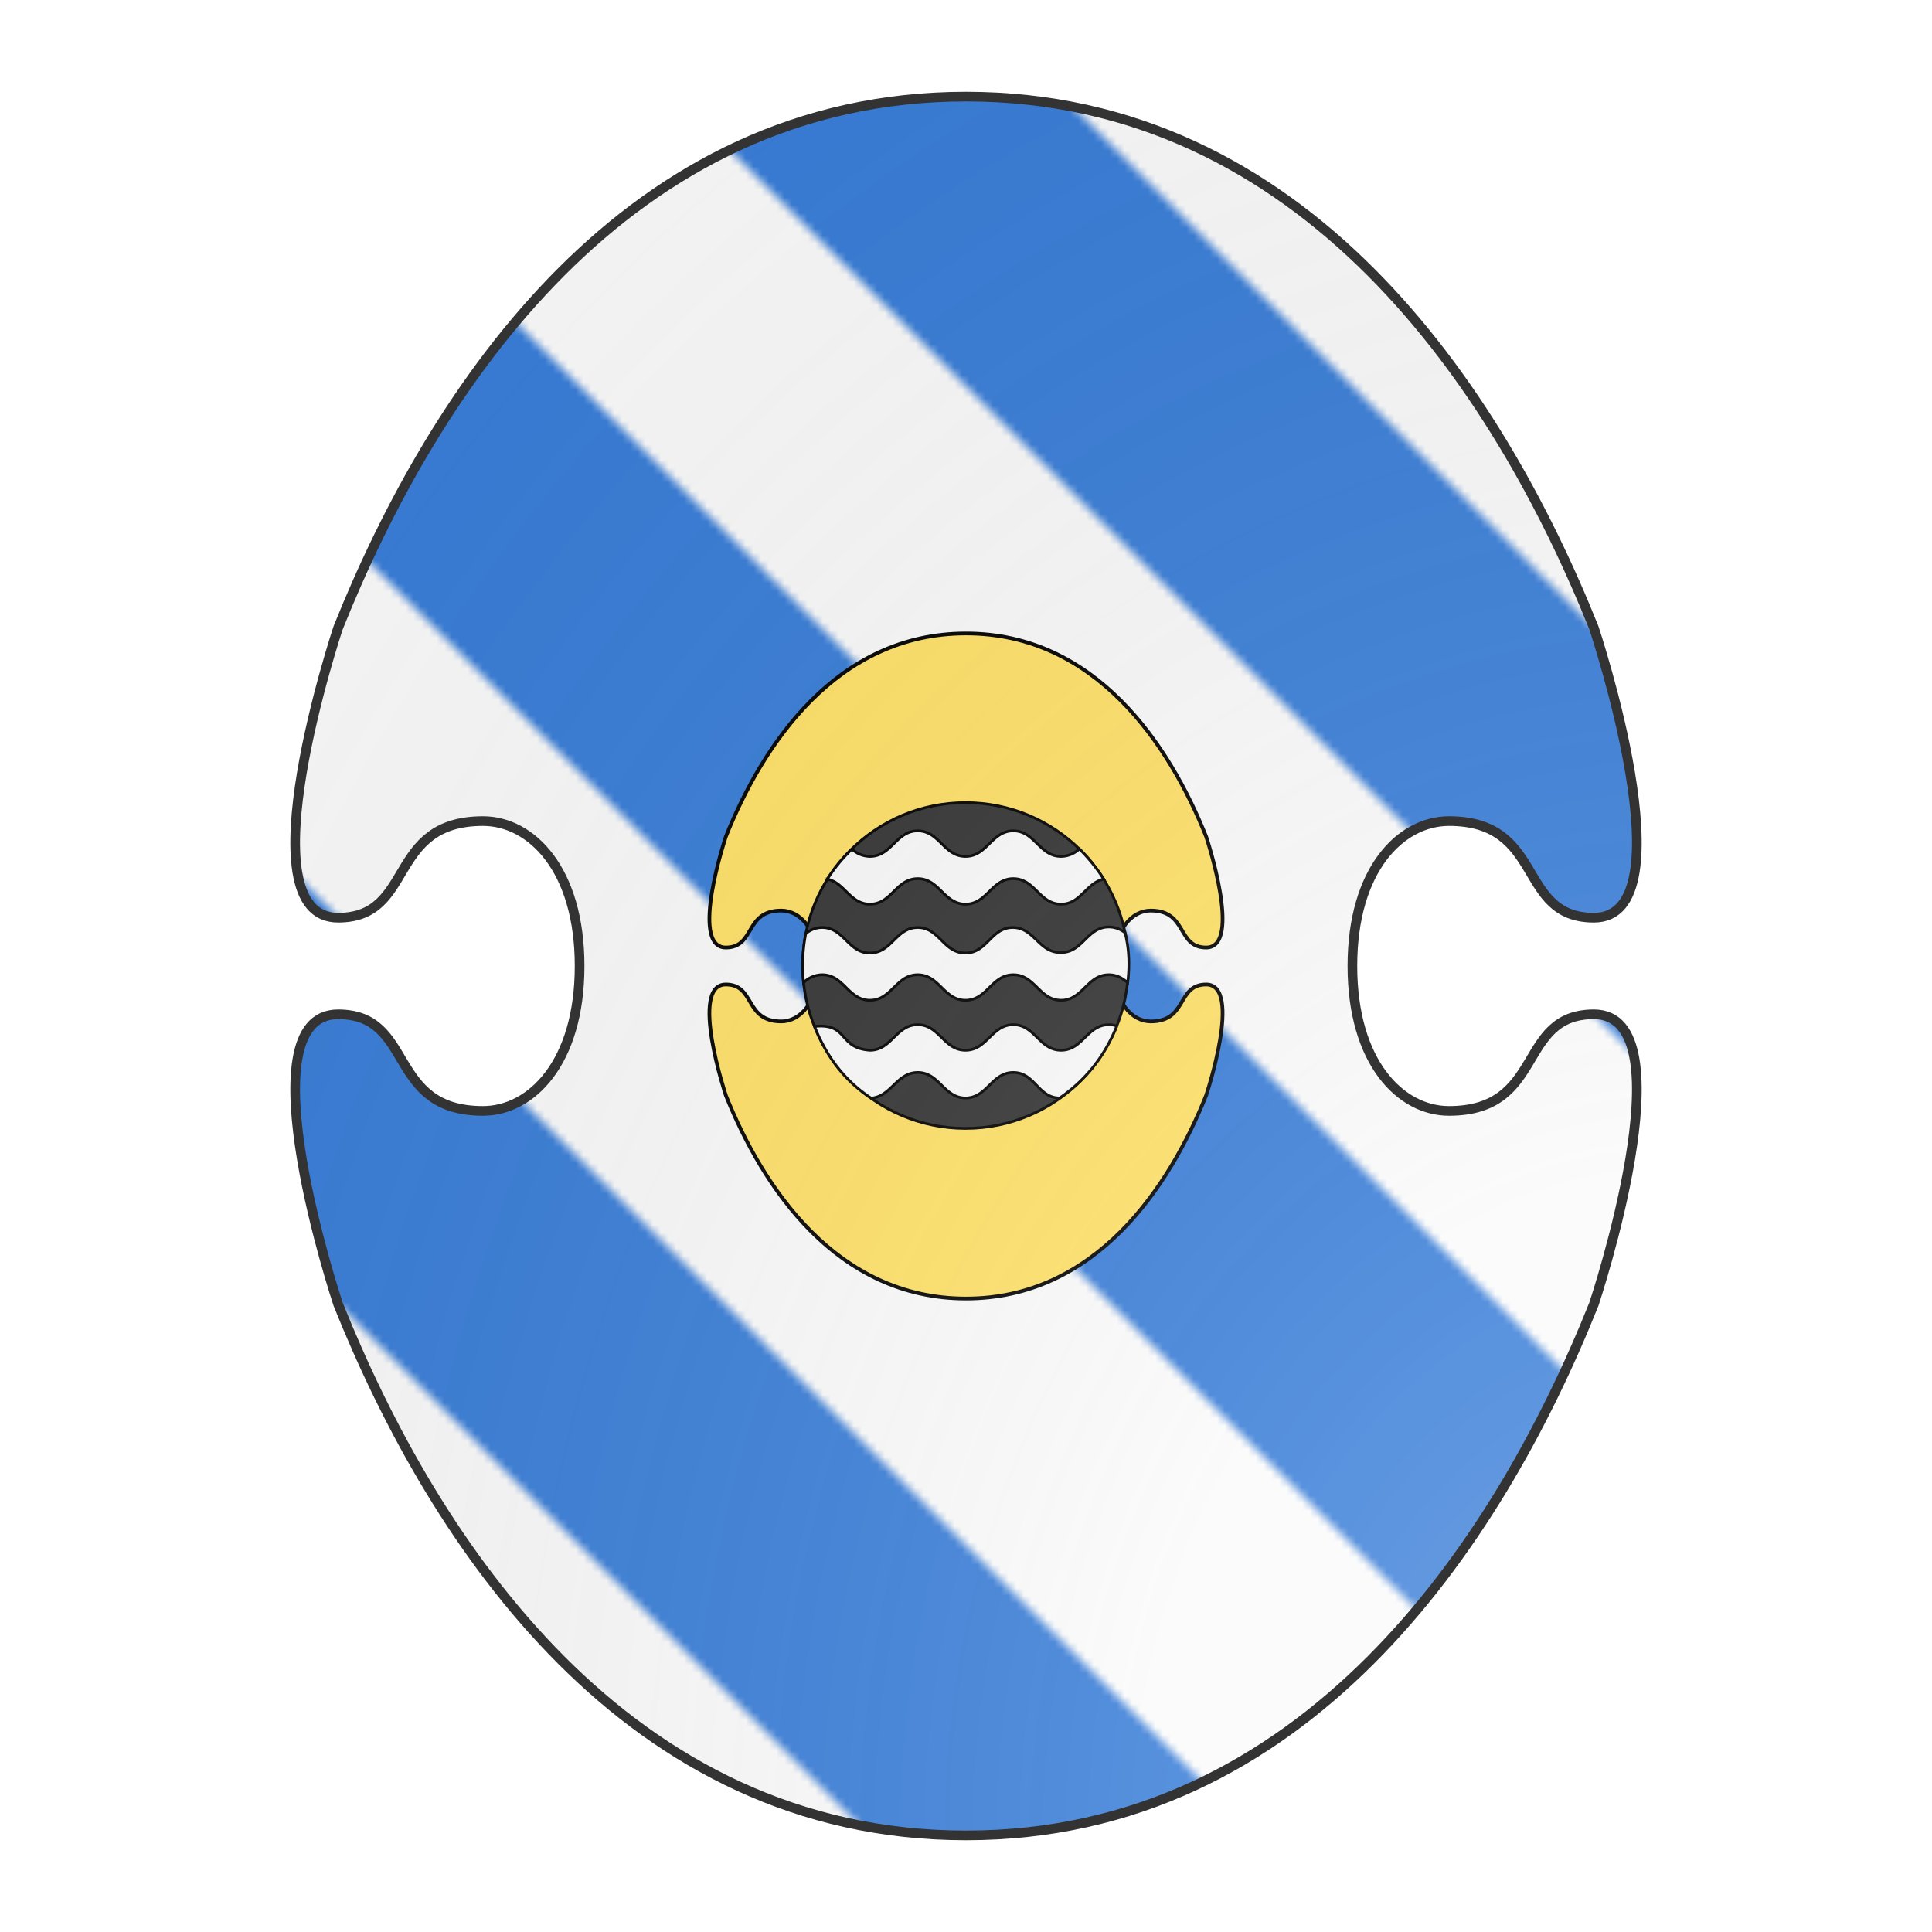 <svg xmlns="http://www.w3.org/2000/svg" id="burgCOA6" width="200" height="200" viewBox="0 0 200 200">
        <defs><clipPath id="boeotian_burgCOA6"><path d="M150 115c-5 0-10-5-10-15s5-15 10-15c10 0 7 10 15 10 10 0 0-30 0-30-10-25-30-55-65-55S45 40 35 65c0 0-10 30 0 30 8 0 5-10 15-10 5 0 10 5 10 15s-5 15-10 15c-10 0-7-10-15-10-10 0 0 30 0 30 10 25 30 55 65 55s55-30 65-55c0 0 10-30 0-30-8 0-5 10-15 10z"></path></clipPath><g id="inescutcheon_burgCOA6"><path transform="translate(66 66) scale(.34)" d="M150 115c-5 0-10-5-10-15s5-15 10-15c10 0 7 10 15 10 10 0 0-30 0-30-10-25-30-55-65-55S45 40 35 65c0 0-10 30 0 30 8 0 5-10 15-10 5 0 10 5 10 15s-5 15-10 15c-10 0-7-10-15-10-10 0 0 30 0 30 10 25 30 55 65 55s55-30 65-55c0 0 10-30 0-30-8 0-5 10-15 10z"></path></g><g id="fountain_burgCOA6" stroke-width=".5"><circle cx="100" cy="100" r="30"></circle><g fill="#fafafa"><path d="M74.54 84.09c3.22.66 4.19 4.61 7.86 4.61 4 0 4.8-4.7 8.8-4.7 4 0 4.8 4.7 8.8 4.7 4 0 4.8-4.7 8.8-4.7 4 0 4.8 4.7 8.8 4.7 3.66 0 4.64-3.94 7.86-4.61a31.66 31.66 0 00-4.49-5.57 4.98 4.98 0 01-3.37 1.38c-4 0-4.8-4.7-8.8-4.7-4 0-4.8 4.7-8.8 4.7-4 0-4.8-4.7-8.8-4.7-4 0-4.8 4.7-8.8 4.7a4.96 4.96 0 01-3.32-1.34 29.18 29.18 0 00-4.54 5.54z"></path><path d="M73.6 93c-1.26 0-2.2.47-3.03 1.11a31.28 31.28 0 00-.4 9.05 4.89 4.89 0 013.43-1.46c4 0 4.8 4.7 8.8 4.7 4 0 4.8-4.7 8.8-4.7 4 0 4.8 4.7 8.8 4.7 4 0 4.8-4.7 8.8-4.7 4 0 4.8 4.7 8.8 4.7 4 0 4.8-4.7 8.8-4.7 1.48 0 2.53.65 3.46 1.46.38-3 .32-6.05-.46-9.18a4.74 4.74 0 00-3-1.08c-4 0-4.8 4.7-8.8 4.7-4.1.1-4.9-4.6-8.9-4.6s-4.7 4.7-8.7 4.7c-4.1 0-4.8-4.7-8.8-4.7-4 0-4.8 4.7-8.8 4.7-4 0-4.8-4.7-8.8-4.7z"></path><path d="M72.19 111.22c2.24 5.67 5.64 10.07 10.42 13.21 3.7-.27 4.71-4.73 8.59-4.73 4 0 4.8 4.7 8.8 4.7 4 0 4.8-4.7 8.8-4.7 4 0 4.55 4.7 8.55 4.7 4.81-3.3 8.29-7.7 10.51-13.25a3.96 3.96 0 00-1.46-.25c-4 0-4.8 4.7-8.8 4.7-4 0-4.8-4.7-8.8-4.7-4 0-4.8 4.7-8.8 4.7-4 0-4.8-4.7-8.8-4.7-4 0-4.8 4.7-8.8 4.7-5.94-.4-3.88-5.06-10.21-4.38z"></path></g></g><pattern id="bendy-azure-argent-small" width="0.4" height="0.4" viewBox="0 0 100 100"><rect width="100" height="100" fill="#377cd7"></rect><polygon points="0,25 75,100 25,100 0,75" fill="#fafafa"></polygon><polygon points="25,0 75,0 100,25 100,75" fill="#fafafa"></polygon></pattern><radialGradient id="backlight_burgCOA6" cx="100%" cy="100%" r="150%"><stop stop-color="#fff" stop-opacity=".3" offset="0"></stop><stop stop-color="#fff" stop-opacity=".15" offset=".25"></stop><stop stop-color="#000" stop-opacity="0" offset="1"></stop></radialGradient></defs>
        <g clip-path="url(#boeotian_burgCOA6)"><rect x="0" y="0" width="200" height="200" fill="url(#bendy-azure-argent-small)"></rect><g fill="#ffe066" stroke="#000"><use href="#inescutcheon_burgCOA6" transform="translate(-12.5 -12.5) scale(1.125)"></use></g><g fill="#333333" stroke="#000"><use href="#fountain_burgCOA6" transform="translate(43.75 43.75) scale(0.562)"></use></g></g>
        <path d="M150 115c-5 0-10-5-10-15s5-15 10-15c10 0 7 10 15 10 10 0 0-30 0-30-10-25-30-55-65-55S45 40 35 65c0 0-10 30 0 30 8 0 5-10 15-10 5 0 10 5 10 15s-5 15-10 15c-10 0-7-10-15-10-10 0 0 30 0 30 10 25 30 55 65 55s55-30 65-55c0 0 10-30 0-30-8 0-5 10-15 10z" fill="url(#backlight_burgCOA6)" stroke="#333"></path></svg>